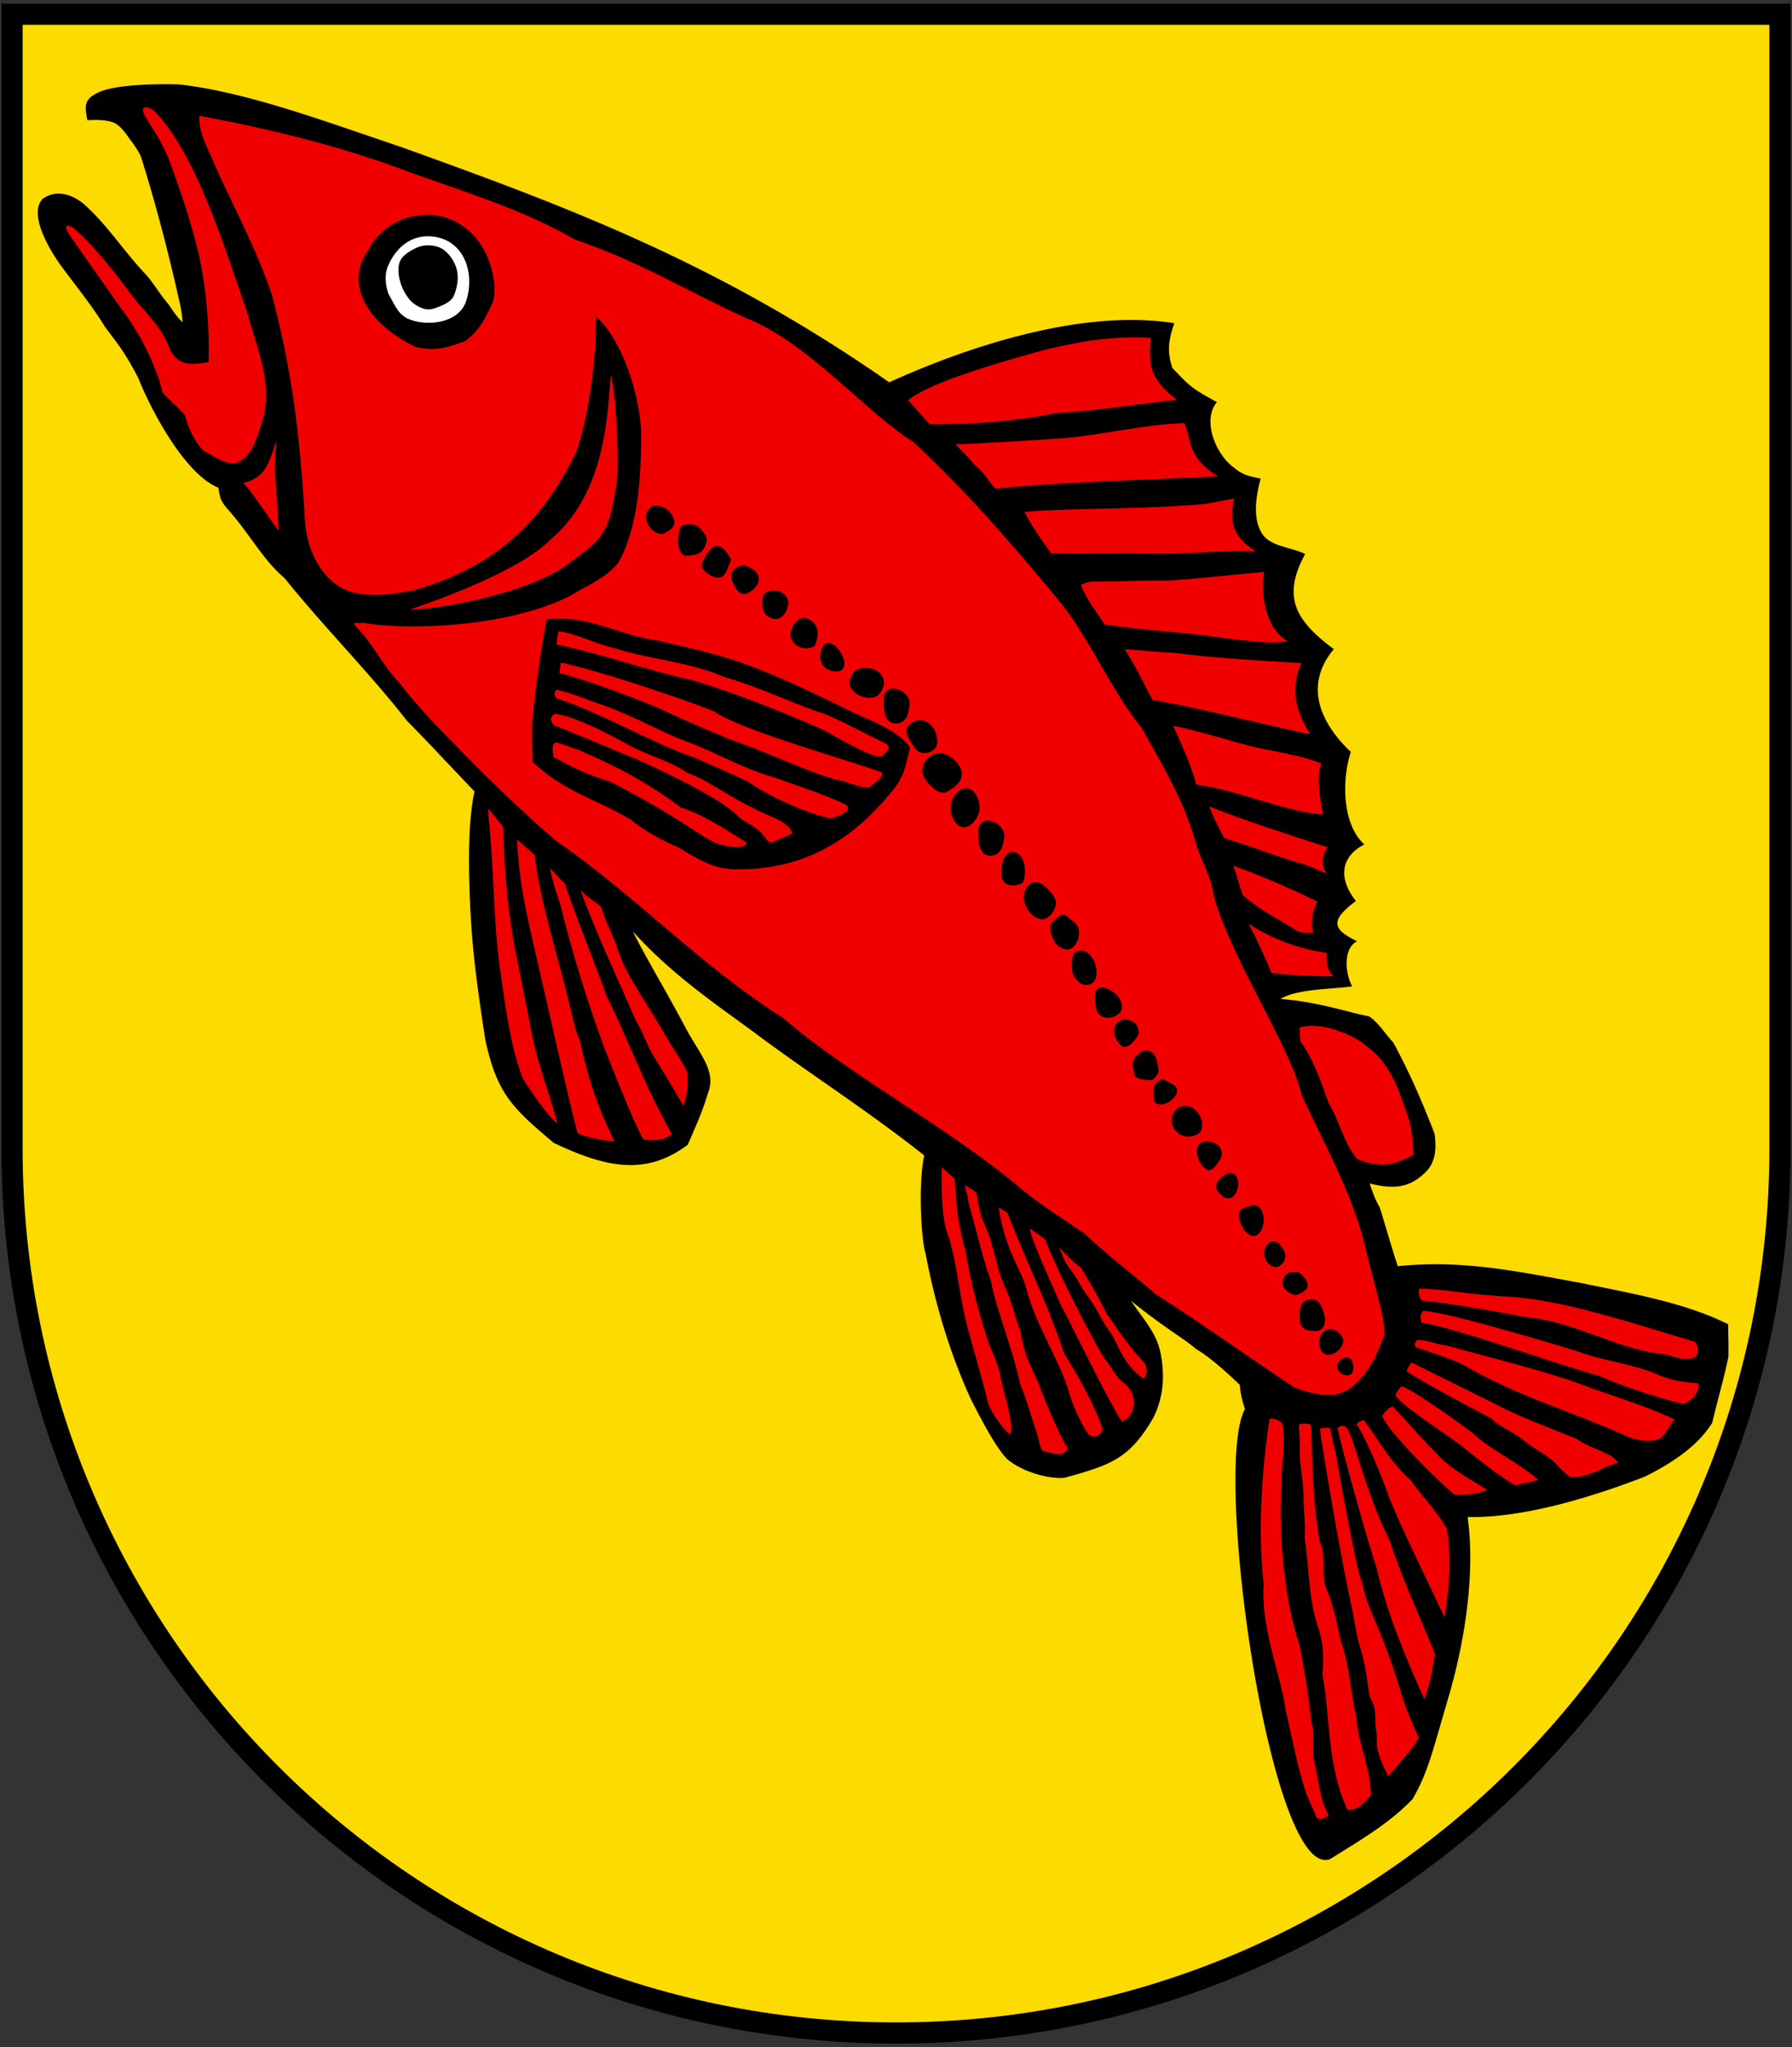 <svg width="508" height="580" xmlns="http://www.w3.org/2000/svg"><rect width="100%" height="100%" fill="#333333" stroke="none"/><path d="M3.412 4.03v321.35c0 138.4 112.2 250.59 250.59 250.59 138.4 0 250.59-112.2 250.59-250.59V4.03z" fill="#fcdb00" stroke="#000" stroke-width="6"/><g stroke-width="1.343"><path d="M28.229 26.043c-4.59 1.974-4.212 4.09-3.452 8.018 3.327-.224 5.88.051 7.44.672 2.183.895 3.815 3.71 5.419 5.82a22.07 22.07 0 0 1 2.296 3.748c4.521 14.398 8.07 28.275 11.107 41.906.358 1.674.618 3.36.705 5.082-1.62-1.491-2.788-3.312-3.916-5-2.57-2.96-4.084-5.803-6.351-8.383-6.624-6.949-11.223-14.488-17.988-20.32-3.394-2.705-7.75-3.923-11.443-1.215-4.376 4.797 3.204 16.309 5.869 19.743 4.039 5.457 8.499 10.942 11.779 16.399 3.358 4.566 5.34 6.605 9.455 14.478 4.311 10.74 13.784 27.6 22.746 31.172.537 2.807.446 3.425 2.326 5.721 6.435 7.085 10.27 14.744 16.4 19.85 11.388 14.14 24.273 27.015 34.717 40.44 6.742 6.835 12.478 13.072 19.18 20.055-2.151 9.791-1.62 24.828-1.116 34.593.645 12.415 2.428 24.342 4.15 35.606 3.308 15.68 8.009 19.68 19.421 29.36 14.678 6.93 25.981 9.515 37.982.536 2.095-4.848 4.204-9.4 5.695-14.505 2.646-6.452-2.539-11.352-6.581-19.165-5.27-9.929-11.244-19.837-14.682-26.799 10.642 11.822 22.738 20.106 34.372 28.598 14.477 10.895 32.362 22.28 48.24 34.89-1.82 8.614-.743 24.436.35 27.604 2.818 14.87 7.028 28.682 12.853 41.393 2.772 5.4 6.558 12.88 10.06 16.788 4.067 3.726 12.155 6.085 16.696 5.494 13.018-3.632 18.283-5.347 25.048-17.07 3.022-6.152 3.203-12.486 1.907-18.575-1.155-5.418-4.75-9.22-8.285-14.408 11.34 8.958 14.16 10 18.597 13.733 3.91 2.226 9.296 7.244 12.235 10.019.123 2.032.59 4.23 1.466 6.92-9.355 16.392 7.296 134.01 24.162 127.45 8.889-5.593 16.475-9.897 23.342-16.976 4.23-7.356 5.287-12.137 10.127-28.676 4.744-15.938 7.719-35.676 5.476-51.25 15.249.323 34.255-5.254 50.29-11.459 7.416-3.7 15.015-8.6 19.084-15.297 1.67-7.213 3.215-12.014 4.566-18.655.068-3.062-.053-6.124-.053-9.2-12.51-6.209-27.244-8.7-41.648-11.67-18.717-3.442-33.986-6.654-52.023-4.78-1.644-4.888-3.707-12.213-5.11-16.654-1.263-2.082-2.11-4.473-2.848-6.783 6.037 1.497 10.718 1.491 15.109-2.538 3.667-3.035 3.841-7.145 3.277-11.564-3.559-9.187-7.037-17.231-11.71-25.854-2.365-2.498-3.976-5.386-6.837-7.4-5.002-.828-14.411-4.176-25.142-4.903 4.518-2.948 15.558-2.81 20.307-3.599-2.297-4.459-2.239-11.056 1.445-12.759-7.53-3.605-7.344-6.11-.37-11.419-5.378-6.786-3.913-12.826 2.42-16.023-6.262-5.466-6.489-18.263-3.847-26.199-8.459-7.997-13.541-18.716-4.831-29.128-10.411-7.756-14.997-14.475-8.113-26.942-3.882-1.988-9.736-1.99-12.195-5.75-2.852-4.36-1.689-10.799-.444-15.618-3.129-.689-5.076-.983-7.548-3.105-5.305-3.828-9.088-13.578-4.828-18.561-7.48-4.059-7.927-4.76-12.634-9.684-1.657-4.969-.967-8.308.553-12.678-27.048-4.33-60.564 7.521-80.82 16.75-49.364-34.434-92.883-50.258-138.1-66.578-21.454-7.198-44.202-15.765-63.389-17.834-9.44-.23-18.456.403-22.366 2.133z"/><path d="M43.701 31.429C55.118 42.766 63.55 69.434 70.146 88.818c3.337 11.874 7.363 20.498 4.07 31.011-1.69 5.018-2.74 9.361-7.213 11.376-3.263.578-6.473-2.149-9.334-3.519-2.552-2.538-4.338-6.473-5.224-9.952-1.814-2.43-4.486-4.217-6.38-6.608-1.1-4.868-3.472-10.152-6.205-15.35-2.149-3.285-3.227-5.59-5.399-8.193-2.592-3.748-12.46-17.567-14.971-21.381 0 0-1.236-1.619-.555-2.182s2.756 1.288 2.756 1.288c7.535 6.928 14.156 16.46 16.76 19.75 4.64 5.424 7.937 8.69 9.898 14.33 2.498 4.46 6.352 3.95 10.77 3.183.34-10.226-.79-22.178-2.954-31.213-2.352-9.81-5.278-17.89-8.461-26.7-2.72-6.164-4.557-8.125-6.863-12.222-1.167-2.672 1.034-2.43 2.86-1.007z" fill="#f00000"/><path d="M56.487 32.799c20.652 3.804 41.189 8.93 60.303 16.211 15.91 5.676 32.499 10.847 46.107 18.83 18.801 6.363 32.634 15.096 48.968 22.416 17.362 6.928 34.335 27.251 47.047 34.946 15.754 14.603 29.731 31 42.347 46.268 8.347 10.942 14.363 25.02 22.496 34.933 6.793 12.149 11.507 19.93 14.948 31.441 1.437 5.695 4.835 10.489 5.412 16.211 5.844 19.43 21.715 42.47 24.941 56.355 6.599 14.056 12.865 25.248 17.07 39.298 3.667 15.279 6.705 24.225 6.3 28.58-2.78 7.08-4.132 10.073-9.12 14.612-4.566 3.796-11.086 2.173-16.358.175-13.339-8.761-26.683-18.427-39.27-26.364-6.89-5.951-14.052-11.346-20.362-17.312-5.91-4.09-12.208-7.973-17.366-12.208-20.468-17.476-48.402-31.967-67.999-48.82-23.765-15.038-42.266-35.071-64.158-50.016-14.439-12.38-24.845-23.293-35.04-33.764-2.7-2.963-7.115-7.763-9.375-10.942-5.117-5.265-7.655-11.433-12.853-16.564-.456-1.048.793-.352 2.431-.629 14.53 2.444 42.134.72 58.584-7.604 5.01-3.143 9.751-4.728 13.632-9.308 6.023-10.389 6.614-26.027 6.581-37.109-.36-10.184-5.217-26.04-12.759-32.73.027 13.303-2.261 28.33-5.52 38.062-9.588 20.115-23.334 33.08-46.545 39.572-6.051 1.068-15.134 2.564-20.984-1.294-5.892-3.886-9.127-11.31-9.522-18.91-1.409-24.115-3.71-42.45-9.401-63.768-4.645-13.698-11.444-25.843-16.546-37.552-1.773-4.15-4.244-8.462-3.99-13.014z" fill="#f00000"/><path d="M131.64 64.388c6.961 4.832 9.626 15.506 8.132 21.099-2.29 4.757-3.595 7.811-7.814 11.102-6.732 2.58-9.424 2.651-14.018 1.751-6.554-3.142-13.186-8.155-15.512-14.948-1.333-3.895-.967-8.38 1.773-12.222 5.184-10.485 19.041-13.39 27.44-6.782z"/><path d="M109.95 75.441c-.984 2.303-.685 5.48.188 7.87 1.49 2.445 2.41 5.402 5.265 6.877 4.897 2.35 13.886 1.683 16.444-4.13 2.808-7.004.689-16.632-7.374-18.716-7.076-1.777-12.155 2.456-14.524 8.099zm11.368-5.947c1.12-.012 2.243.188 3.218.588 1.819.748 3.231 2.46 4.15 4.19 1.544 2.908 1.295 6.146.078 9.277-.541 1.393-1.774 2.323-4.13 3.268-2.183.875-3.554 1.482-6.667-.348s-5.737-7.57-4.834-11.687c.485-2.21 2.834-3.61 4.983-4.605.964-.446 2.082-.67 3.202-.683z" fill="#fff"/></g><path d="M296.555 99.001c-10.392 2.896-32.348 8.854-39.16 14.382.86.846 5.29 5.951 6.149 6.798 11.933.164 24.693-.895 35.67-3.128 12.35-.745 24.44-2.732 34.429-3.807-2.77-2.018-5.668-4.714-6.95-8.268-.89-2.463-.832-6.143-.437-9.25-11.06-.677-20.633 1.107-29.701 3.273zm4.647 25.17c-7.459.463-23.766 1.563-30.354 1.708 2.502 2.539 4.459 4.537 5.56 5.988 2.727 1.988 3.734 4.599 5.873 6.595 20.207-2.155 51.637-2.794 63.048-3.484-9.183-5.574-7.513-10.912-9.608-15.13-11.578.427-25.081 3.643-34.518 4.322zm34.235 19.032c-10.014.952-38.258.909-45.069 1.85 2.416 4.406 4.298 7.11 7.622 11.728 8.905.148 17.866-.08 26.783.027 11.739.434 23.04-1.217 31.294-.59-7.58-4.587-7.316-9.613-6.207-14.988-4.852.838-7.925 1.808-14.423 1.973zm-4.038 21.261c-10.732-.04-10.682.295-21.412.282-1.209 0-2.404.322-3.573.98 1.972 4.932 4.658 7.796 6.714 11.187 9.108 1.474 23.356 2.251 33.98 3.868 5.271.595 13.592 1.84 17.916.887-6.855-3.807-7.725-15.247-6.624-19.636-10.751.95-17.08 1.789-27.003 2.43zm.902 20.44c-3.661-.015-9.868-.839-13.452-.965 3.861 6.01 6.048 11.24 7.924 14.398 10.304 1.519 34.93 7.802 44.645 9.684-4.29-6.92-5.639-13.028-2.536-20.16-13.324-.798-24.901-1.46-36.58-2.958zm.233 20.72c2.209 4.594 5.91 13.305 6.528 16.66 11.245 1.381 26.842 8.2 36.05 8.435-.83-3.734-2.146-11.142-.51-14.398-4.66-1.974-9.952-2.755-14.895-3.83-7.36-1.208-17.022-4.848-27.172-6.869zm10.269 22.844c1.225 3.45 2.575 5.758 4.184 8.912 8.78 2.843 14.96 5.197 20.092 6.769 3.99 1.066 5.373 1.767 9.097 3.364-1.731-1.984-1.51-5.184.195-7.46-11.376-3.705-24.001-7.728-33.568-11.585zm10.2 18.02c-.26.009-3.058-1.204-3.336-1.168.94 2.807 1.666 5.55 2.613 8.216 4.62 4.19 10.046 6.769 15.244 10.086 1.37.847 3.385.499 4.956.646-.766-.891-1.05-5.044.967-8.85-6.326-3.134-13.702-6.332-20.445-8.928zm7.403 29.128c4.096.645 13.726 1.064 17.634.957-2.292-2.17-1.998-4.997-1.943-6.606-7.873-1.115-15.995-4.14-22.141-8.287 3.15 6.044 4.768 9.971 6.45 13.936zm11.56 15.008c-1.294-.003-2.508.165-3.569.547l.201 3.8c3.72 5.064 5.964 11.726 8.046 17.568 3.21 5.171 4.15 11.256 8.099 15.836 6.15 2.565 10.341 1.96 15.996-1.276-.282-3.6-.363-7.213-1.545-10.572-2.603-7.382-4.8-15.255-11.926-20.226-2.595-2.498-9.695-5.669-15.301-5.677zm-198.78-184.287c1.465 5.332 2.504 25.57 1.574 30.937-2.022 11.668-2.429 14.625-12.451 21.53-10.256 8.705-35.748 13.606-46.162 13.935 14.903-5.162 32.473-12.326 40.091-20.046 15.81-13.494 15.89-36.03 16.95-46.356zM78.43 124.7c-1.244 8.816.53 17.697.529 25.665-1.571-1.974-7.253-10.634-9.915-13.533 6.127-1.574 7.025-5.192 9.386-12.132z" fill="#f00000"/><g stroke-width="1.343"><path d="M185.02 143.39c3.264-.658 5.942 2.024 6.138 4.566.12 1.572-1.934 2.686-3.318 3.371-3.8 0-6.769-5.788-2.82-7.937zm9.84 5.19c-.563 0-1.18.167-1.875.567-.9 2.243-1.45 6.926 1.077 8.242.919.053 3.189.057 4.372-.84 1.12-.85 1.926-2.368 1.886-3.775-.034-1.112-1.276-2.396-1.666-2.895-1.319-1.35-2.108-1.296-3.795-1.299zm8.178 6.099c-2.005.122-3.884 4.607-3.884 4.607-1.388 1.645 2.605 4.612 4.738 4.364 2.008-.233 2.364-3.196 3.398-5.023-1.065-1.899-2.322-4.066-4.252-3.948zm8.732 5.721c6.318 2.71 2.169 7.024-.316 7.803-2.224.699-4.197-3.156-4.224-5.573.847-1.921 2.991-2.895 4.54-2.23zm4.674 8.099c2.364-2.566 6.238-.775 6.863 1.4.614 2.126-1.397 6.645-4.674 5.18-2.78-.832-2.888-4.257-2.19-6.58zm50.066 44.861c-1.397-.051-2.928.716-3.804 1.774-1.035 1.252-1.735 3.197-.88 4.798.855 1.6 3.491 5.117 6.204 4.593 2.082-1.115 4.706-2.694 4.604-5.337-.102-2.643-2.937-5.178-5.536-5.753a3.272 3.272 0 0 0-.588-.075zm-24.484-23c-.894 1.495-2.831 4.092 1.643 6.723 1.84.699 4.077 1.07 5.503-.396 1.021-1.15 1.689-2.82 1.259-4.436-1.594-3.91-7.06-3.402-8.405-1.89zm-82.99-15.069a37.843 37.843 0 0 0-4.096.21c-1.98 11.084-3.259 19.97-4.016 28.972-.12 3.76-.027 7.615.08 11.376 8.669 8.319 18.432 10.755 27.829 16.372 4.163 3.371 8.743 5.802 13.645 7.91 5.426 3.278 10.086 6.34 16.735 6.125 19.87.156 33.516-9.383 44.179-22.754 3.454-4.332 3.622-8.441 4.593-11.668-2.377-4.106-10.046-7.289-16.456-10.13-30.75-15.251-36.34-15.811-55.045-20.221-9.555-1.259-17.976-6.176-27.447-6.19zm69.334-.211c2.68.747 4.628 3.385 2.533 7.95-3.989 2.204-7.809-1.624-6.554-4.431.35-1.92 2.306-3.997 4.021-3.519z"/><path d="M157.67 182.54c12.88 2.713 26.587 7.561 38.172 10.062 12.754 3.676 27.698 9.829 37.581 14.196 6.394 3.597 15.704 8.813 16.824 7.309 1.562-1.565 2.538-2.646.51-3.667-3.532-1.477-14.89-7.819-18.666-8.719-9.197-3.263-17.894-7.401-26.754-9.925-9.975-4.349-21.612-5.05-31.092-8.152-5.904-1.421-10.718-4.044-15.735-4.809-.658.538-.412 2.938-.842 3.705zm1.326 5.184c-.15.78-.425 2.513-.391 2.995 4.923.81 27.879 9.404 30.418 11.002 10.218 4.69 13.569 5.845 17.428 7.591 13.323 4.518 23.477 10.113 33.153 12.171 3.13.967 4.228 1.639 6.81 1.598.949-.869 4.376-3.043 3.59-4.315-17.179-5.701-41.354-12.618-47.672-17.312-12.212-4.707-34.13-11.904-43.336-13.73zm11.484 11.877c-.338-.007-10.131-3.944-12.815-4.185-.457.973-.907 1.276.14 2.416 11.964 3.83 29.143 13.675 39.14 16.827 5.144 2.243 10.006 4.388 15.096 6.779 5.604 3.919 15.418 8.614 23.302 10.422 2.435-.496 6.714-2.32 4.404-3.878-5.319-2.686-13.444-5.274-20.561-7.834-8.421-2.288-16.572-7.196-24.685-10.113-7.872-2.973-13.746-6.744-24.021-10.434zm-13.153 2.582c-1.279.828-1.7 1.786-.13 3.424 1.142.108 21.389 8.913 22.517 9.101 10.664 4.886 24.92 11.729 29.494 16.548 2.323 2.136 5.17 2.686 7.037 5.319 1.102 1.034 1.29 2.511 3.116 1.974.967-.806 4.259-1.639 5.186-2.498-.846-3.573-7.603-5.023-10.45-6.89-6.783-2.968-12.438-7.682-19.328-10.261-4.93-3.438-11.483-4.95-16.686-7.904-4.498-2.555-14.774-7.967-20.754-8.815zm.52 8.12c-1.337.021-1.35 1.74-.953 4.16 7.78 4.214 9.966 4.998 16.435 7.158 7.615 3.86 16.001 8.767 21.896 12.605 4.103 2.573 7.024 5.01 10.942 5.448 3.217.847 5.493-.076 5.48-.95-5.56-3.6-13.628-8.635-18.49-9.87-9.283-6.89-17.495-11.363-28.913-16.319z" fill="#f00000"/><path d="M233.38 182.87c3.13-3.21 8.945 6.487 4.15 7.373-4.607.04-6.138-3.586-4.15-7.373zm40.8 40.41c2.32.238 3.806 3.885 3.478 6.245-.311 2.249-2.565 5.178-4.808 4.822-2.374-.376-3.637-4.058-3.263-6.434.337-2.148 2.272-4.87 4.593-4.633z"/><path d="M138.5 229.06c-.318 1.52.41 5.04.37 6.303 1.222 13.852 1.052 26.383 2.9 39.432 1.478 10.441 3.07 22.526 6.528 30.958 1.947 3.008 6.817 10.448 9.705 12.503-2.618-9.888-5.461-16.26-7.378-26.042-4.909-25.424-4.992-23.677-6.488-35.668-.921-7.387-1.384-17.532-1.523-22.281-.521-.541-3.108-3.97-4.114-5.206zm8.031 8.718c.659 9.846 1.232 14.802 4.633 29.448 3.399 14.645 8.97 39.916 12.536 53.79 4.287 1.974 10.487 2.333 10.487 2.333-4.643-9.608-6.894-15.664-9.813-28.46-1.678-4.11-2.424-8.438-3.505-12.691-3.367-13.26-8.257-29.194-9.274-39.976zm9.343 8.19c1.319 5.927 2.03 7.297 2.996 10.44 3.49 14.21 7.78 27.66 12.246 39.983 3.018 7.528 7.947 20.378 11.235 26.41 3.934.612 6.123-.02 8.13-1.488-7.62-13.33-12.144-26.268-18.574-39.278-1.787-5.198-10.278-26.606-11.81-31.87-1.397-.98-2.359-2.462-4.223-4.196zm8.622 6.163c4.728 12.774 10.594 25.15 15.631 36.738 1.894 3.09 2.982 6.527 4.755 9.657 2.028 3.6 3.865 6.044 8.85 14.776 1.578-4.438 1.182-8.268 1.088-9.651-1.813-3.613-4.432-7.3-6.487-10.791-4.127-7.522-11.072-16.665-13.214-23.906-1.114-3.56-3.271-7.348-4.815-12.183-2.16-1.7-3.82-2.543-5.807-4.64z" fill="#f00000"/><path d="M284.67 237.21c-.282 2.39-.873 5.077-3.787 5.224-3.694-.067-3.492-4.445-3.56-7.131.605-5.48 7.978-1.92 7.347 1.907zm2.471 4.163c3.177.017 4.19 5.453 2.807 8.757-1.96.98-5.13 1.236-5.936-1.396-.296-2.552-.047-7.377 3.13-7.36zm5.735 8.596c-1.747.505-2.847 2.975-2.632 4.781.303 2.548 2.627 5.663 5.193 5.683 1.875.015 3.527-2.247 3.86-4.091.237-1.308-.658-2.686-1.546-3.673-1.24-1.384-3.09-3.216-4.875-2.7zm8.394 9.215c-1.544.103-3.578 2.963-3.578 2.963.1 3.98 2.015 6.617 4.787 6.825 1.585.12 2.98-1.892 3.29-3.452.326-1.625.2-3.273-1.789-4.643-.4-.271-1.646-1.763-2.71-1.692zm3.197 10.837c5.64-3.909 9.63 9.925 2.74 8.945-3.734-1.478-3.99-5.695-2.74-8.945zm7.921 9.764c-2.81.076-1.848 3.664-1.719 5.603.647 4.482 6.776 3.238 7.35.363.312-2.652-2.18-5.38-5.346-5.964a3.91 3.91 0 0 0-.286-.003zm7.294 9.088c-1.33-.313-3.153.618-3.63 1.897-.728 1.95.412 4.543 2.289 5.806 2 .295 3.478-2.042 4.391-3.492.223-2.775-1.363-3.815-3.048-4.21zm5.92 8.79c-1.584-.405-3.392 1.144-4.176 2.58-.677 1.243-.014 2.833.08 4.243.848 1.562 3.246 1.346 5.076 1.565 1.363-1.335 2.135-2.018 1.735-3.606-.215-2.203-.939-4.326-2.713-4.781zm4.603 8.297c-1.333-.809-3.333 1.622-3.194 2.558.141.936-.334 3.65.997 4.19 2.076.84 5.48-1.383 5.668-3.615.129-1.554-1.753-2.094-3.47-3.133zm3.796 7.831c5.09-2.495 8.845 5.269 5.6 7.468-5.332 2.954-10.223-3.613-5.6-7.468zm7.373 9.63c4.553-.249 5.742 2.942 4.532 4.966-.967 1.424-2.188 3.627-3.656 3.033-2.486-1.006-4.733-7.263-.876-8zm6.595 8.998c5.331-1.208 2.981 10.628-1.975 5.98-2.797-2.692-.107-4.838 1.975-5.98z"/><path d="M266.95 330.62c0 5.506-.246 14.966 2.091 20.03 2.632 9.7 2.991 17.254 5.44 26.243 1.283 4.71 4.74 16.705 5.658 20.672.39 1.685 3.895 7.15 6.119 8.757 1.786-1.598-2.754-14.993-2.767-17.18-.82-3.103-2.068-5.923-3.317-8.864-3.686-11.742-5.112-17.74-6.491-26.002-2.747-9.466-2.62-15.89-3.076-20.362 0 0-2.244-1.957-3.657-3.294zm6.63 5.023c.081 1.84.887 3.202.954 5.028 3.12 11.074 3.962 15.664 6.454 22.424.725 4.193 1.477 6.255 2.498 9.425 2.651 8.833 3.895 11.51 5.829 20.065 1.222 2.484 2.498 7.214 4.092 11.859.806 1.746 1.385 5.85 2.091 6.578 3.693.91 5.524 1.84 7.226-.51-2.72-4.673-6.746-14.165-8.25-18.476-1.84-4.328-4.027-7.387-5.171-14.865-1.438-3.52-2.262-7.625-3.995-11.63-2.638-5.663-2.492-7.51-4.273-13.346-1.142-4.728-3.135-5.806-4.204-14.196-.806-.967-2.404-1.416-3.25-2.356zm9.54 6.453c1.752 12.298 6.644 17.848 7.988 23.61 2.592 9.59 8.774 19.16 11.456 27.222a49.177 49.177 0 0 0 5.761 13.135c1.276 1.76 4.312.833 4.164-1.571-2.896-7.794-6.776-14.578-10.906-21.179-4.69-14.38-10.476-25.327-15.95-39.648-1.414-.967-1.8-1.214-2.513-1.569zm8.785 5.902c.552 3.497 5.21 13.49 8.759 21.572 4.875 9.376 13.376 27.009 17.36 33.192 4.687-2.19 4.229-8.194.576-10.974-1.27-.9-2.113-2.012-2.89-3.186-.78-1.172-1.495-2.408-2.51-3.556-1.074-1.303-12.865-23.2-16.881-33.85-1.554-1.289-3.625-2.595-4.414-3.198zm8.295 5.377c1.023 2.472 1.625 4.005 2.686 5.577 3.16 4.006 3.009 4.993 5.44 8.257 2.538 3.29 3.453 6.218 6.769 10.758 2.491 4.324 3.649 8.903 9.132 12.665 0 0 1.815-1.964.121-4.632-4.11-4.164-7.158-8.985-10.556-13.7-3.237-6.333-4.938-9.13-7.357-13.153-2.103-1.385-4.918-4.473-6.235-5.771z" fill="#f00000"/><path d="M351.37 343.41c.373-1.373 3.805-1.931 3.805-1.931 4.15-.242 3.814 7.978.5 8.658-2.352.484-5.005-4.158-4.305-6.727zm8.69 8.448c2.444-.51 3.089 1.067 4.123 2.867.832 2.324-1.32 4.57-2.987 4.18-2.317-.543-4.44-4.59-1.136-7.047zm5.92 8.606c-1.218.027-2.51 1.72-2.428 3.004.103 1.628 1.924 3.11 3.532 3.388 1.069.185 2.973-1.333 2.973-1.333 1.659-1.325-.219-3.739-1.52-4.798-.665-.54-1.827-.278-2.558-.262zm5.9 7.626c-1.62-.078-3.22.757-3.385 3.492-.241 4.016.292 5.574 4.715 5.488 1.927-.038 2.9-2.39 2.189-4.58-.78-2.928-1.643-4.311-3.52-4.4z"/><path d="M402.34 365.1c-.424.689-.153 2.178.66 3.395 3.706 0 25.352 3.746 28.993 4.592 12.922.92 26.096 8.786 37.821 10.343 4.07.161 6.984 2.66 10.865 1.02.873-1.315.86-2.739-.04-4.27-17.714-5.195-38.355-12.392-55.159-12.934-13.913-1.052-15.539-2.035-23.14-2.148zm-1.048 16.559c4.553 1.612 9.062 2.893 13.484 4.956 14.661 8.742 32.403 13.897 45.6 19.952 2.687 1.424 8.458 2.517 10.7.596 1.784-1.795 2.15-3.478 3.653-5.01-9.523-4.48-18.227-6.771-27.116-10.193-11.385-4.007-23.567-6.921-37.55-10.758-2.95-.342-5.406-1.588-8.287-1.623-.61.76-1.02 1.088-.484 2.08zm2.08-10.268c-.692 1.025-.891 1.688-.393 3.328 9.133 1.232 42.795 13.32 50.21 14.997 4.884 2.332 15.764 5.996 23.92 8.077 3.818-1.418 4.71-4.61 4.304-5.917-4.939-.366-6.803-.775-10.456-1.997-7.736-3.6-16.117-4.11-24.014-7.145-.658-.141-36.491-11.221-43.572-11.342zm-4.486 17.202c2.122 1.692 21.529 12.084 23.866 13.265 2.848 2.834 6.648 3.868 9.576 6.54 2.457 2.056 5.452 3.291 7.843 5.467 1.934 1.719 1.42 1.853 5.012 4.634 5.228.19 8.655-2.693 13.484-4.097-1.901-3.07-7.142-3.532-11.673-6.755-7.467-3.063-15.78-6.004-23.033-9.832-2.981-1.477-20.863-10.39-23.87-11.84-.537.73-1.454 2.101-1.204 2.62zm-12.305 13.679c-.46.117-1.86.739-2.02 1.273 2.041 2.337 8.499 17.977 9.318 20.971 4.123 10.02 11.059 23.912 15.597 33.662 1.617-9.428 1.9-17.728.68-25.08-2.94-5.265-7.104-9.133-10.247-13.766-5.982-5.175-9.523-12.186-13.33-17.06zm-26.625-.4c-2.423 14.338-3.357 33.853-1.722 46.926-.923 12.345 4.749 25.204 6.154 35.395 1.817 7.516 3.155 15.49 5.596 22.988.837 2.57 2.15 4.888 3.09 7.494 1.007 1.397 2.51.39 3.558-.403-2.424-4.22-2.848-9.675-3.84-14.196-1.223-3.908.268-8.488-1.102-12.302-.656-7.344-1.934-14.676-3.25-21.583-4.697-13.598-5.98-33.2-5.13-45.598-.243-4.996 1.289-11.779.295-16.775-.094-1.316-2.533-2.022-3.65-1.947zm11.588 1.693c-.722-.318-2.768-.347-3.244-.013-.269 2.109.324 2.557.155 8.099.053 3.827.76 5.97 1.074 11.642-.148 3.935.651 8.255.316 12.11 1.048 7.52 1.33 18.206 3.376 24.18 1.504 4.714 2.27 7.907 1.665 14.76 2.458 13.643 1.118 25.035 7.065 38.41 3.102.301 4.772-2.283 6.661-4.082.054-7.44-3.653-14.733-4.123-22.187-1.598-6.729-1.867-14.223-4.19-20.938-1.37-4.956-1.948-9.993-4.03-14.76-2.162-4.741 0-9.51-2.162-14.102-1.59-9.153-2.065-19.065-2.25-27.637-.154-1.384.03-3.165-.314-5.48zm25.768-10.837c-.748.568-1.623 2.117-1.7 2.384.04 2.324 18.345 13.718 19.782 15.397 4.553 3.6 9.16 7.347 14.142 10.355 1.719-.59 3.543-.759 6.504-1.571-5.05-4.693-14.02-8.88-17.947-12.774-1.545-1.448-18.937-13.807-20.78-13.791zm-2.493 5.718c-1.729.741-2.508 1.89-3.03 2.795 2.686 5.385 15.107 17.62 20.487 22.206 1.593.022 6.52.118 9.341-1.386-4.921-2.962-11.09-6.404-14.269-10.196-2.901-2.727-7.95-8.595-12.529-13.417zm-13.287 5.806c-1.081-.49-1.625-.337-2.399.287 1.169 5.748 8.952 33.54 10.927 39.074 3.096 13.22 7.935 24.914 13.71 37.807 2.001-5.345 2.337-9.202 3.072-12.719-4.285-10.624-9.572-21.895-12.983-32.518-6.95-13.625-10.246-30.215-12.328-31.93zm-4.552.267c-.851-.07-2.053-.048-2.81.219.307 4.112 7.206 43.741 9.246 51.475.774 4.785 1.389 8.506 2.53 11.769 1.142 3.814 1.698 8.853 2.316 12.681 2.458 4.163 1.104 5.727 1.964 10.415.421 2.79-1.083 3.523 3.317 12.168 2.358-2.803 7.3-8.18 8.657-10.946-3.596-7.872-4.096-9.71-5.878-15.541-1.72-5.4-3.613-10.718-5.816-15.927-1.678-4.096-3.34-7.185-4.444-12.867-1.356-1.706-7.181-34.651-7.45-36.719-.365-.118-.86-4.024-1.632-6.726z" fill="#f00000"/><path d="M376.11 376.73c1.813-1.048 5.708 1.827 4.419 4.11-.712 2.23-3.672 3.728-5.265 2.592-1.833-1.307-1.786-5.587.846-6.702zm4.11 8.367s1.464-.953 2.527-.205c1.064.748 1.831 5.419-1.517 4.674-1.627-.362-3.374-2.79-1.01-4.469zm-122.38-185.33c-.282 2.39-.873 5.077-3.788 5.225-3.693-.067-3.492-4.446-3.559-7.132.605-5.48 7.978-1.92 7.347 1.907zm1.155 4.701c4.221-1.848 7.225 2.847 6.625 6.377-.368 2.162-3.931 3.521-5.89 1.587-1.47-2.107-4.956-6.116-.735-7.964z"/></g></svg>